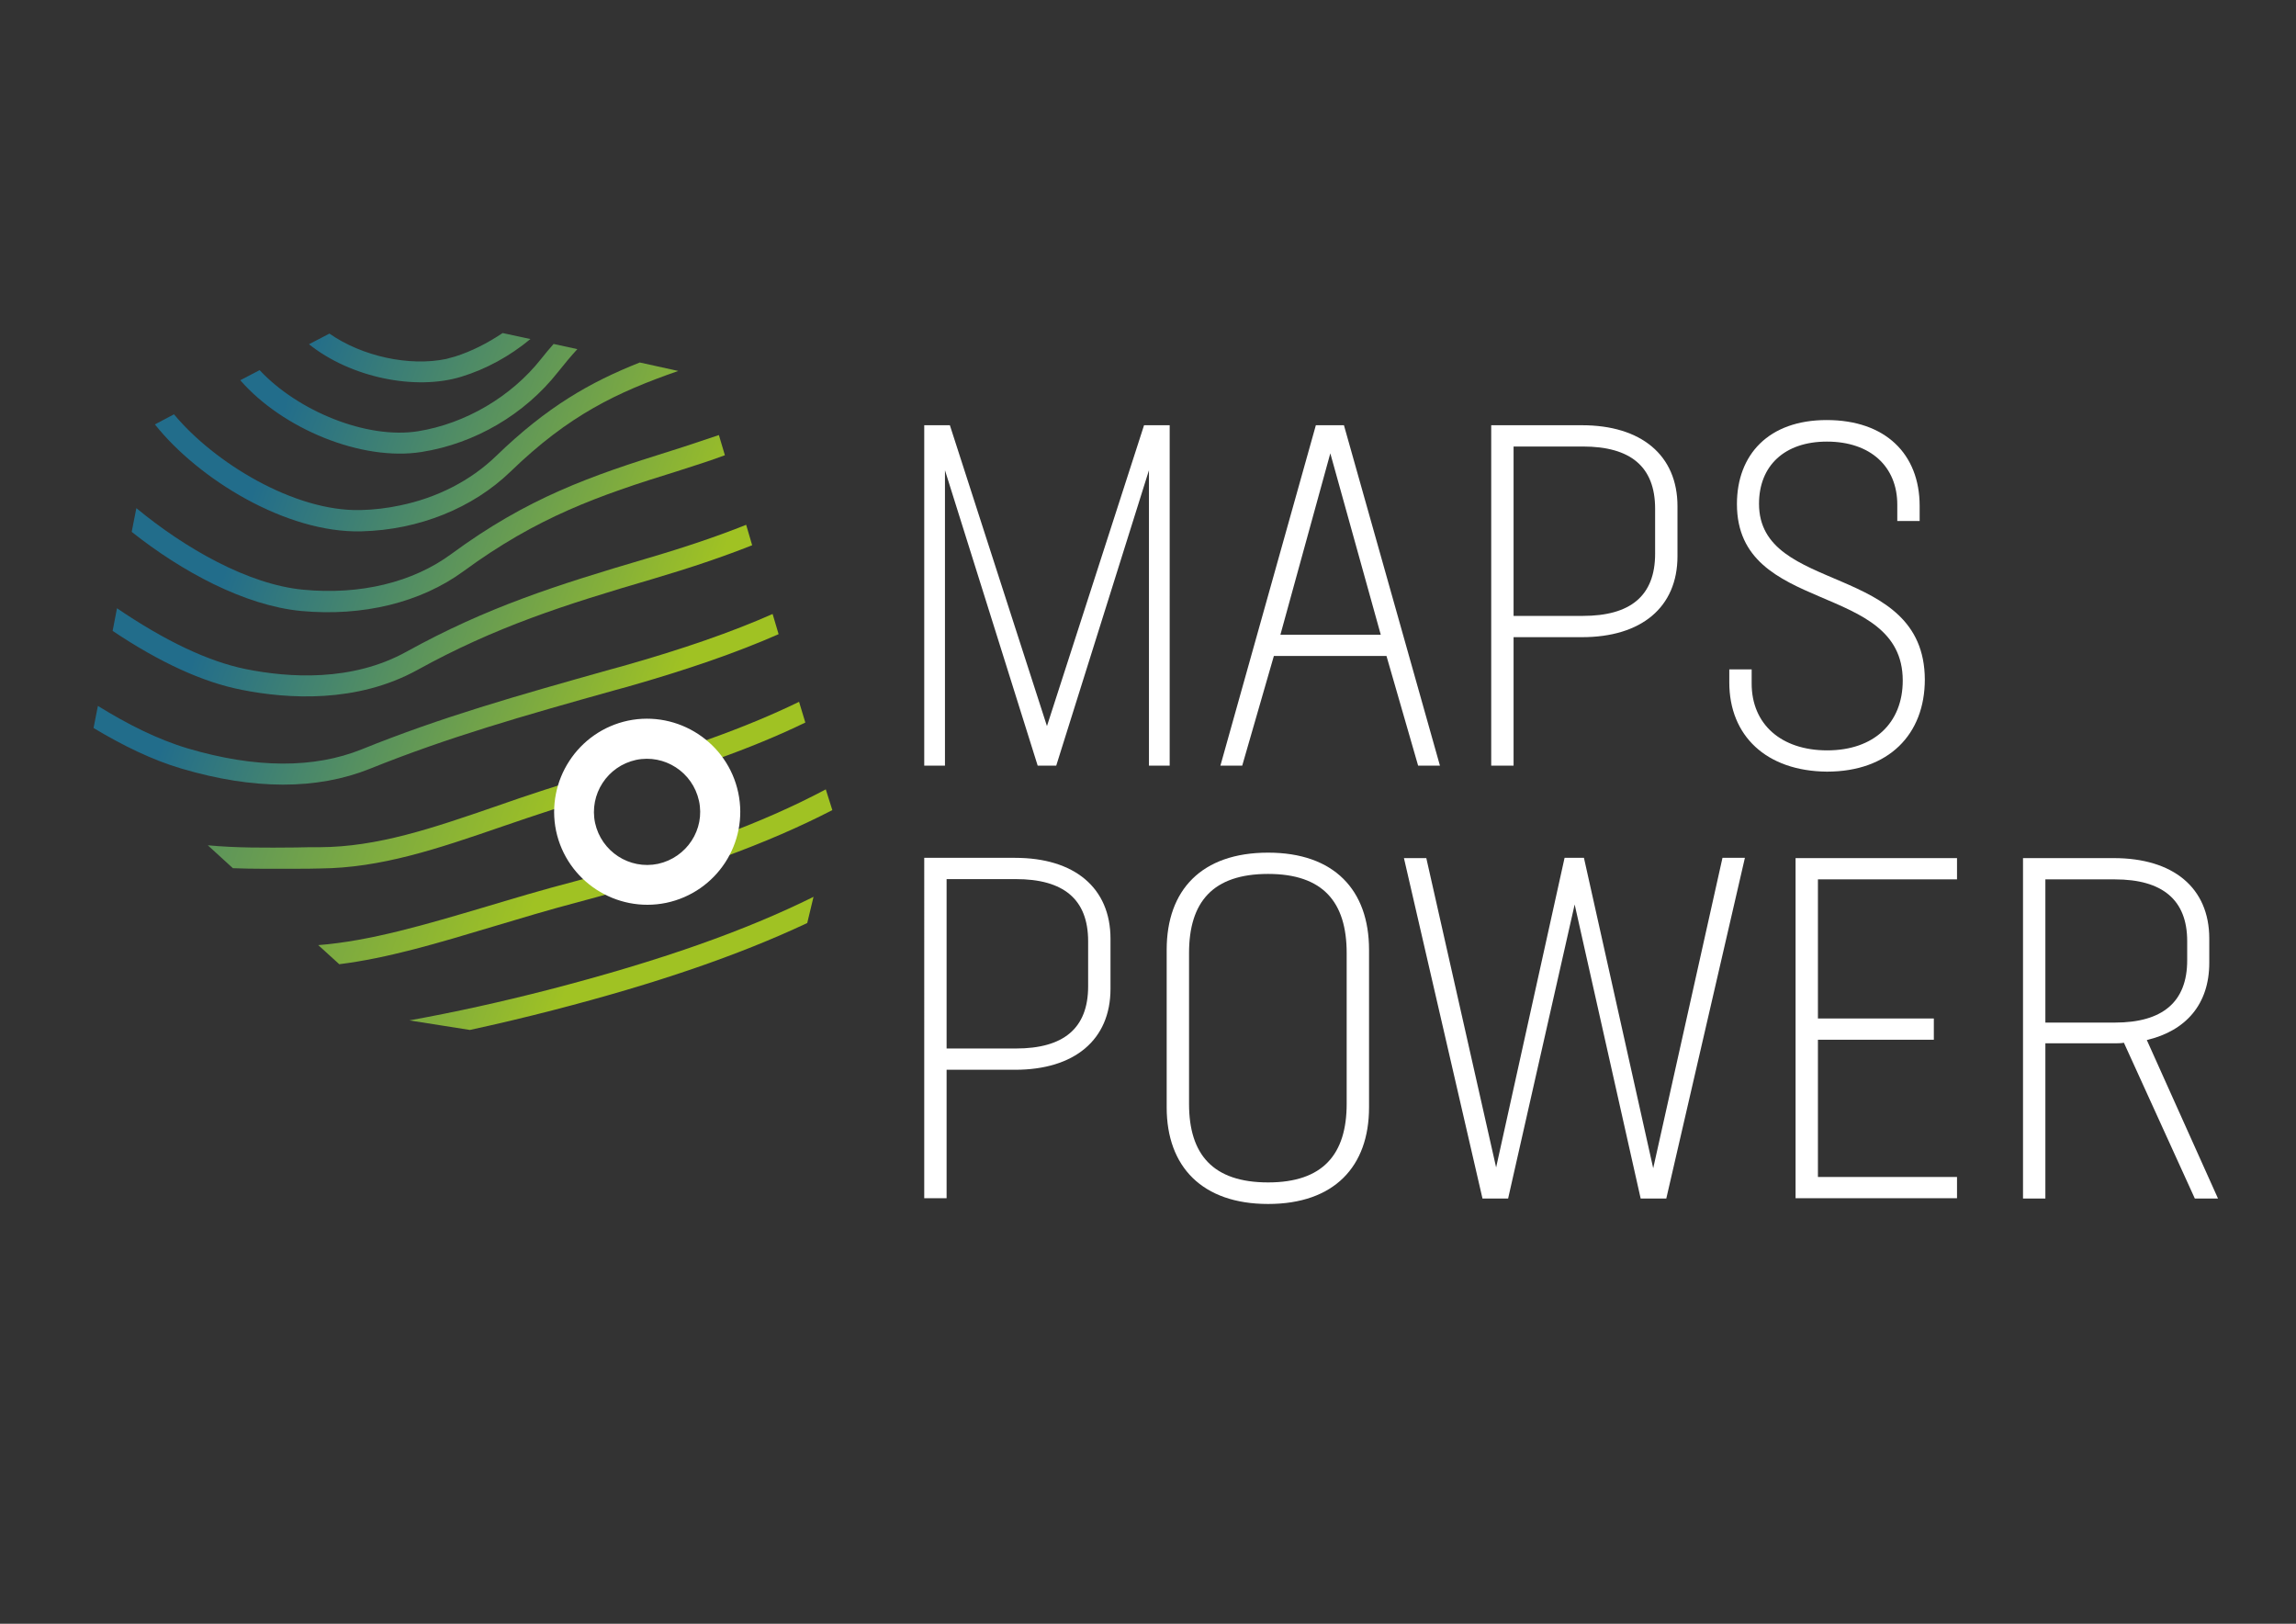 <?xml version="1.0" encoding="utf-8"?>
<!-- Generator: Adobe Illustrator 27.4.0, SVG Export Plug-In . SVG Version: 6.00 Build 0)  -->
<svg version="1.1" id="Ebene_1" xmlns="http://www.w3.org/2000/svg" xmlns:xlink="http://www.w3.org/1999/xlink" x="0px" y="0px"
	 viewBox="0 0 841.9 595.3" style="enable-background:new 0 0 841.9 595.3;" xml:space="preserve">
<rect x="0" y="0" width="841.9" height="595.3" fill="#333333" stroke="none"/>
<style type="text/css">
	.st0{fill:#FFFFFF;}
	.st1{fill:url(#SVGID_1_);}
	.st2{fill:url(#SVGID_00000149343925877415954800000008390265887486717569_);}
	.st3{fill:url(#SVGID_00000124145004538048986300000014456824557372611999_);}
	.st4{fill:url(#SVGID_00000032634211964993711110000015701945861204264834_);}
	.st5{fill:url(#SVGID_00000109736964546319436730000002727673652745312168_);}
	.st6{fill:url(#SVGID_00000106126874604293515930000015483643340035487404_);}
	.st7{fill:url(#SVGID_00000163789348251261713660000009734889882849053856_);}
	.st8{clip-path:url(#SVGID_00000093863467150891089210000008689982836683685028_);}
	.st9{fill:url(#SVGID_00000008139113524048273210000018050742966592288150_);}
</style>
<g>
	<path class="st0" d="M407.2,344.2v18.3c0,18.8-13.3,29.7-35,29.7h-25.1v47.1h-8.2V314.5h33.3C393.9,314.5,407.2,325.4,407.2,344.2z
		 M399,345.1c0-15.5-9.1-22.8-26.5-22.8h-25.4v62.1h25.4c17.4,0,26.5-7.3,26.5-22.8V345.1z"/>
	<path class="st0" d="M427.8,406v-57.8c0-21.9,12.8-35.6,37.2-35.6c24.2,0,37,13.7,37,35.6V406c0,21.7-12.8,35.4-37,35.4
		S427.8,427.7,427.8,406z M493.8,404.7v-55.3c0-18.7-8.7-29-28.8-29c-20.3,0-29,10.3-29,29v55.3c0,18.5,8.7,28.8,29,28.8
		C485.1,433.5,493.8,423.2,493.8,404.7z"/>
	<path class="st0" d="M639.8,314.6L611,439.4h-9.4l-24.2-107.8L553,439.4h-9.4l-28.8-124.8h8.2L548.6,428l25.1-113.5h7.1l25.4,113.8
		l25.4-113.8H639.8z"/>
	<path class="st0" d="M666.6,322.4v51h42.5v7.8h-42.5v50.3h51v7.8h-59.2V314.6h59.2v7.8H666.6z"/>
	<path class="st0" d="M804.8,439.4l-26-57.1c-1.2,0.2-2.5,0.2-3.7,0.2H750v56.9h-8.2V314.6h33.3c21.7,0,35,10.8,35,29.5v8.9
		c0,15.1-8.5,24.9-22.9,28.3l26.1,58.1H804.8z M775.5,374.9c17.4,0,26.5-7.5,26.5-22.8V345c0-15.1-9.1-22.6-26.5-22.6H750v52.5
		H775.5z"/>
</g>
<g>
	<path class="st0" d="M428.9,280.7h-7.6V172.4l-34,108.3h-6.8l-34-108.3v108.3h-7.6V155.9h9.4l35.6,110.3l35.6-110.3h9.4V280.7z"/>
	<path class="st0" d="M508.4,240.5h-41.3l-11.6,40.2h-8l35-124.8h10.3l35.2,124.8H520L508.4,240.5z M469.5,232.7h36.8l-18.5-66.5
		L469.5,232.7z"/>
	<path class="st0" d="M615.1,185.6v18.3c0,18.8-13.3,29.7-35,29.7H555v47.1h-8.2V155.9h33.3C601.7,155.9,615.1,166.8,615.1,185.6z
		 M606.9,186.5c0-15.5-9.1-22.8-26.5-22.8H555v62.1h25.4c17.4,0,26.5-7.3,26.5-22.8V186.5z"/>
	<path class="st0" d="M634.1,250.2v-4.8h8.2v5.2c0,14.9,10.8,24.5,27.7,24.5c17.1,0,27.7-10,27.7-25.6c0-36.6-60.8-23.8-60.8-64.7
		c0-18.1,11.6-30.8,32.9-30.8c21.5,0,34.1,12.4,34.1,31.5v5.5h-8.2v-6c0-13.9-9.8-23.1-25.8-23.1c-15.6,0-24.9,8.9-24.9,22.8
		c0,33.4,60.6,21.3,60.8,64.4c0,20.1-13.2,33.8-35.9,33.8C647.6,282.7,634.1,269.7,634.1,250.2z"/>
</g>
<g>
	<linearGradient id="SVGID_1_" gradientUnits="userSpaceOnUse" x1="78.873" y1="218.948" x2="238.917" y2="276.508">
		<stop  offset="0" style="stop-color:#226D8B"/>
		<stop  offset="1" style="stop-color:#A0C223"/>
	</linearGradient>
	<path class="st1" d="M228,244.3l-4.4,1.2c-34.5,9.7-61.7,17.4-90.9,29.2c-17.6,7.1-39.1,7-63.8-0.3c-11.1-3.3-22.2-8.9-33-15.6
		l-1.6,8.1c10.5,6.3,21.4,11.7,32.3,14.9c26.4,7.8,49.6,7.8,68.9,0.1c28.8-11.6,55.8-19.3,90.1-28.9l4.4-1.2
		c22.1-6.3,40.3-12.6,55.5-19.3l-2.2-7.4C268.4,231.7,250.3,238,228,244.3z"/>
	
		<linearGradient id="SVGID_00000178885252063609390050000003451489713966020535_" gradientUnits="userSpaceOnUse" x1="53.325" y1="289.982" x2="213.37" y2="347.541">
		<stop  offset="0" style="stop-color:#226D8B"/>
		<stop  offset="1" style="stop-color:#A0C223"/>
	</linearGradient>
	<path style="fill:url(#SVGID_00000178885252063609390050000003451489713966020535_);" d="M298.3,328.8
		c-24.8,12.3-55.9,23.4-97.3,34.1c-17.5,4.5-34.3,8.2-50.9,11.2l22.2,3.5c10.1-2.2,20.3-4.6,30.7-7.3c37.6-9.7,67.9-20.1,93-31.9
		L298.3,328.8z"/>
	
		<linearGradient id="SVGID_00000078018537820600797770000003882016443101483399_" gradientUnits="userSpaceOnUse" x1="89.255" y1="190.081" x2="249.299" y2="247.641">
		<stop  offset="0" style="stop-color:#226D8B"/>
		<stop  offset="1" style="stop-color:#A0C223"/>
	</linearGradient>
	<path style="fill:url(#SVGID_00000078018537820600797770000003882016443101483399_);" d="M237,204.8c-32.9,9.7-58.4,17.8-87.9,34.1
		c-20,11.1-43.1,9.6-59,6.4c-13.8-2.8-29.7-10.4-47.2-22.3l-1.6,8.3c17.2,11.5,33,18.8,47.3,21.6c17.1,3.4,42.2,4.9,64.3-7.2
		c28.8-15.9,53.9-23.9,86.3-33.4c13.9-4.1,26-8.2,36.6-12.4l-2.2-7.5C263.1,196.6,251,200.7,237,204.8z"/>
	
		<linearGradient id="SVGID_00000176730201213545094930000002780733697764425399_" gradientUnits="userSpaceOnUse" x1="116.764" y1="113.592" x2="276.808" y2="171.152">
		<stop  offset="0" style="stop-color:#226D8B"/>
		<stop  offset="1" style="stop-color:#A0C223"/>
	</linearGradient>
	<path style="fill:url(#SVGID_00000176730201213545094930000002780733697764425399_);" d="M169.2,138.1c9.1-2.8,17.7-7.5,25.3-13.8
		l-10.2-2.2c-5.5,3.7-11.4,6.7-17.4,8.6c-1.1,0.3-2.2,0.6-3.3,0.9c-13.4,2.8-30.8-0.9-42.8-9.3l-7.5,3.9
		C128.5,138.4,152.3,143.3,169.2,138.1z"/>
	
		<linearGradient id="SVGID_00000134244625974735613890000011707299700593223588_" gradientUnits="userSpaceOnUse" x1="112.524" y1="125.38" x2="272.569" y2="182.94">
		<stop  offset="0" style="stop-color:#226D8B"/>
		<stop  offset="1" style="stop-color:#A0C223"/>
	</linearGradient>
	<path style="fill:url(#SVGID_00000134244625974735613890000011707299700593223588_);" d="M198.4,131.6
		c-10.9,13.8-27.7,23.7-45.1,26.5c-18.8,3-44.1-7.4-58.1-22.4l-7.1,3.7c15.5,17.8,44.5,29.8,66.5,26.3c19.6-3.1,37.8-13.8,50-29.3
		c2.4-3,4.7-5.8,7.1-8.4l-8.7-1.9C201.4,127.9,199.9,129.7,198.4,131.6z"/>
	
		<linearGradient id="SVGID_00000046333427114113396270000006864059385696919211_" gradientUnits="userSpaceOnUse" x1="107.934" y1="138.144" x2="267.979" y2="195.704">
		<stop  offset="0" style="stop-color:#226D8B"/>
		<stop  offset="1" style="stop-color:#A0C223"/>
	</linearGradient>
	<path style="fill:url(#SVGID_00000046333427114113396270000006864059385696919211_);" d="M132.5,194.8c21-0.5,40.9-8.5,54.8-22
		c21.4-20.7,39-29,61.4-36.8l-14.1-3.1c-18.2,7.2-34,16.2-52.7,34.3c-9.3,9-21.6,15.3-35.2,18.1c-4.7,1-9.6,1.6-14.5,1.7
		c-24.3,0.6-53.7-17.4-68.4-35.1l-7,3.7C72.7,175.6,104.9,195.5,132.5,194.8z"/>
	
		<linearGradient id="SVGID_00000177462991034734862540000011723406075491601324_" gradientUnits="userSpaceOnUse" x1="99.57" y1="161.4" x2="259.614" y2="218.96">
		<stop  offset="0" style="stop-color:#226D8B"/>
		<stop  offset="1" style="stop-color:#A0C223"/>
	</linearGradient>
	<path style="fill:url(#SVGID_00000177462991034734862540000011723406075491601324_);" d="M246,165.3c-29.5,9.2-52.5,17.2-80.5,37.8
		c-14.1,10.4-33.4,15.1-54.3,13.1c-20.2-1.9-43.4-15.2-61.2-29.9l-1.4,7.1l-0.3,1.6c18.4,14.6,41.4,27,62.1,29
		c22.7,2.1,43.9-3.1,59.6-14.6c27-19.8,49.4-27.7,78.2-36.6c6.3-2,12.2-3.9,17.6-5.9l-2.2-7.4C258.2,161.3,252.4,163.3,246,165.3z"
		/>
	<g>
		<defs>
			<path id="SVGID_00000109721816682128507970000016297506284900771727_" d="M302.5,246.2L61.4,305.7l30.5,72.4l229.7-70.6
				L302.5,246.2z M241.8,318.9c-11.8,2.5-23.3-5.1-25.8-16.8c-2.5-11.8,5.1-23.3,16.8-25.8c11.8-2.5,23.3,5.1,25.8,16.8
				C261.1,304.9,253.6,316.5,241.8,318.9z"/>
		</defs>
		<clipPath id="SVGID_00000065062937847379781990000012277036638625529230_">
			<use xlink:href="#SVGID_00000109721816682128507970000016297506284900771727_"  style="overflow:visible;"/>
		</clipPath>
		<g style="clip-path:url(#SVGID_00000065062937847379781990000012277036638625529230_);">
			<g>
				
					<linearGradient id="SVGID_00000013180201455187860990000001830027590705385617_" gradientUnits="userSpaceOnUse" x1="-4.389" y1="228.807" x2="205.823" y2="304.409">
					<stop  offset="0" style="stop-color:#226D8B"/>
					<stop  offset="1" style="stop-color:#A0C223"/>
				</linearGradient>
				<path style="fill:url(#SVGID_00000013180201455187860990000001830027590705385617_);" d="M184.2,303c11.7-4,23.7-8.1,36.8-11.7
					c30.9-8.4,54.9-17,74.3-26.4l-2.3-7.6c-19.3,9.4-43.2,18-74.1,26.5c-13.4,3.7-25.6,7.8-37.3,11.9c-23.2,8-43.2,14.8-64.3,14.9
					c-3,0-5.9,0-8.8,0.1c-11.1,0.1-21.8,0.2-32.3-0.8l9.2,8.4c7.6,0.3,15.3,0.2,23.2,0.2c2.9,0,5.8,0,8.8-0.1
					C139.8,318.2,160.4,311.2,184.2,303z M302.8,289.4c-23.1,12.3-52.6,23.3-92.7,33.9c-11.1,2.9-21.5,6-31.5,9
					c-22.6,6.7-42.8,12.7-61.9,14.2l7.7,7c17.7-2.2,36.1-7.7,56.4-13.8c10-3,20.3-6.1,31.3-9c40-10.6,69.7-21.6,93.1-33.7
					L302.8,289.4z"/>
			</g>
		</g>
	</g>
</g>
<path class="st0" d="M270.7,290.6c-3.9-18.4-22-30.2-40.4-26.4c-18.4,3.9-30.2,22-26.4,40.4c3.9,18.4,22,30.2,40.4,26.4
	C262.8,327.1,274.6,309,270.7,290.6z M241.3,316.7c-10.5,2.2-20.8-4.5-23.1-15c-2.2-10.5,4.5-20.8,15-23.1
	c10.5-2.2,20.8,4.5,23.1,15C258.6,304.1,251.8,314.4,241.3,316.7z"/>
</svg>
